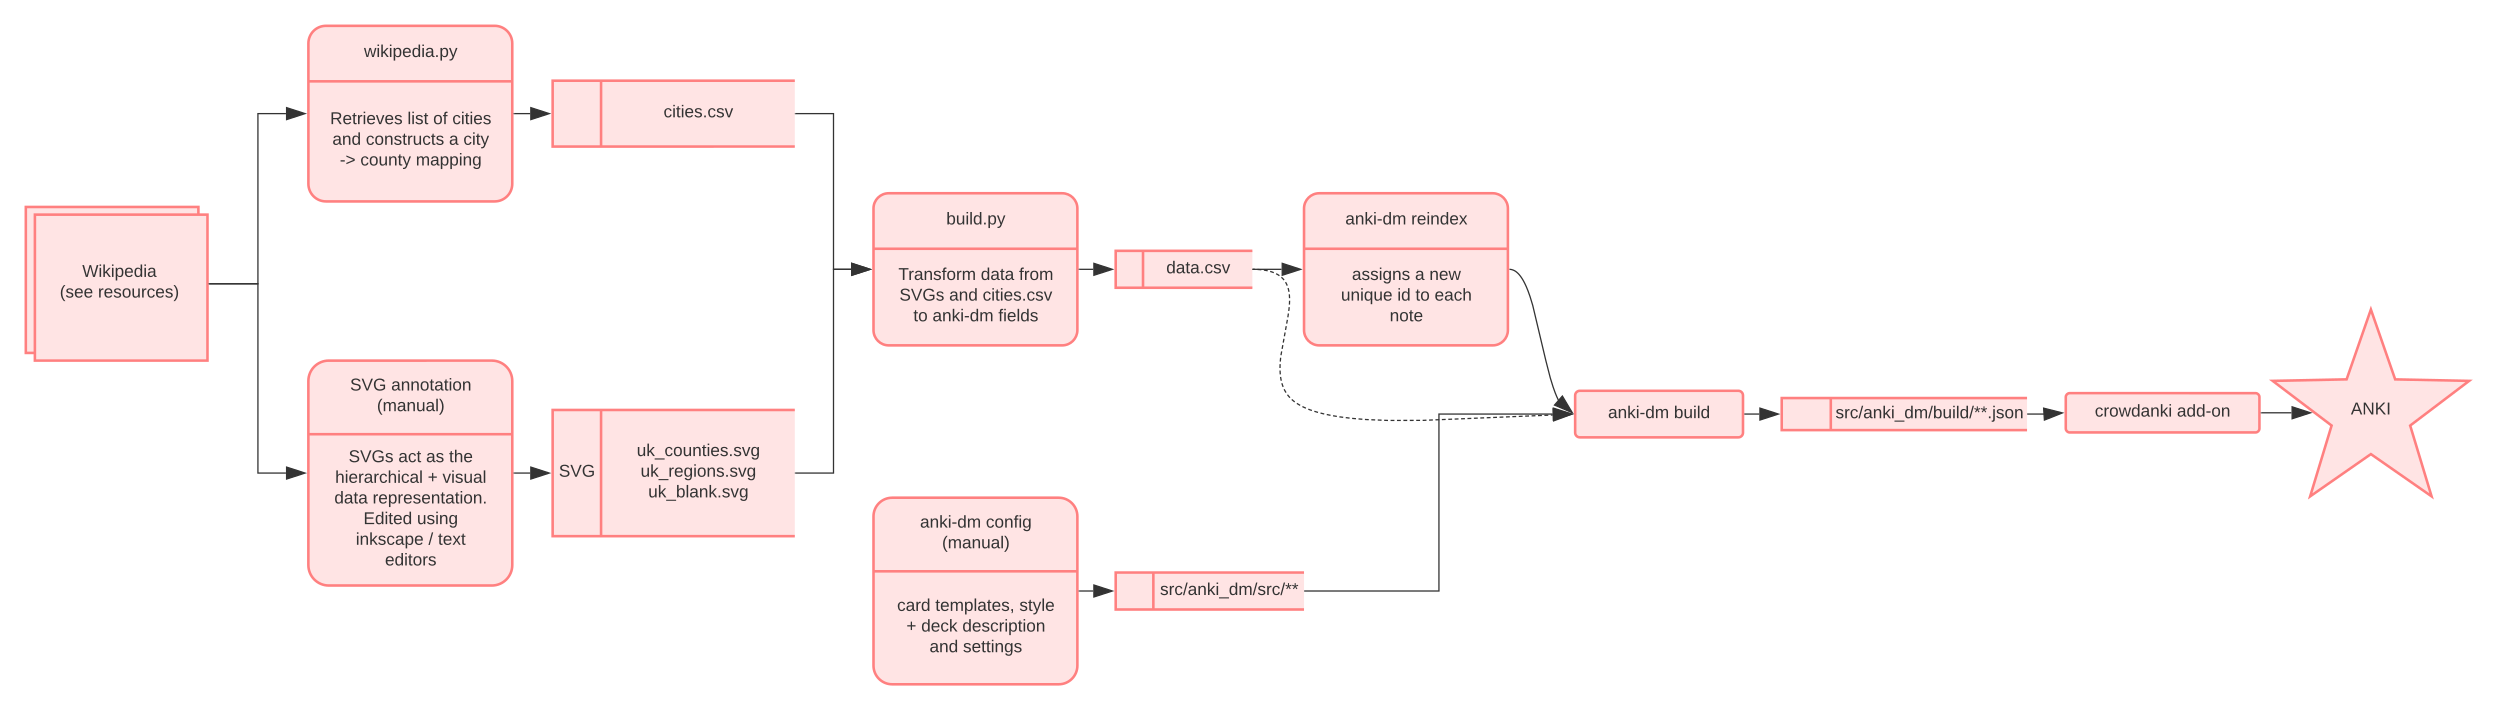 <svg xmlns="http://www.w3.org/2000/svg" xmlns:xlink="http://www.w3.org/1999/xlink" xmlns:lucid="lucid" width="1936.32" height="550"><g transform="translate(10 7.5)" lucid:page-tab-id="0_0"><path d="M373.16 12.5c7.5 0 13.6 6.1 13.6 13.6v108.8c0 7.5-6.1 13.6-13.6 13.6h-130.7c-7.52 0-13.6-6.1-13.6-13.6V26.1c0-7.5 6.08-13.6 13.6-13.6z" stroke="#ff8080" stroke-width="2" fill="#ffe4e4"/><path d="M228.85 55.5h157.9" stroke="#ff8080" stroke-width="2" fill="none"/><use xlink:href="#a" transform="matrix(1,0,0,1,244.642,12.5) translate(27.278 24.167)"/><use xlink:href="#b" transform="matrix(1,0,0,1,244.642,65.5) translate(1.037 23.167)"/><use xlink:href="#c" transform="matrix(1,0,0,1,244.642,65.5) translate(60.926 23.167)"/><use xlink:href="#d" transform="matrix(1,0,0,1,244.642,65.5) translate(80.852 23.167)"/><use xlink:href="#e" transform="matrix(1,0,0,1,244.642,65.5) translate(95.667 23.167)"/><use xlink:href="#f" transform="matrix(1,0,0,1,244.642,65.5) translate(2.796 39.167)"/><use xlink:href="#g" transform="matrix(1,0,0,1,244.642,65.5) translate(28.722 39.167)"/><use xlink:href="#h" transform="matrix(1,0,0,1,244.642,65.5) translate(93.13 39.167)"/><use xlink:href="#i" transform="matrix(1,0,0,1,244.642,65.5) translate(104.241 39.167)"/><use xlink:href="#j" transform="matrix(1,0,0,1,244.642,65.5) translate(8.556 55.167)"/><use xlink:href="#k" transform="matrix(1,0,0,1,244.642,65.5) translate(24.444 55.167)"/><use xlink:href="#l" transform="matrix(1,0,0,1,244.642,65.5) translate(67.407 55.167)"/><path d="M10 152.8h133.66v113.05H10z" stroke="#ff8080" stroke-width="2" fill="#ffe4e4"/><path d="M17.03 158.75H150.7V271.8H17.02z" stroke="#ff8080" stroke-width="2" fill="#ffe4e4"/><use xlink:href="#m" transform="matrix(1,0,0,1,32,152.802) translate(21.685 54.167)"/><use xlink:href="#n" transform="matrix(1,0,0,1,32,152.802) translate(4.278 70.167)"/><use xlink:href="#o" transform="matrix(1,0,0,1,32,152.802) translate(33.87 70.167)"/><path d="M418.03 55H605.6v51H418.04z" fill="#ffe4e4"/><path d="M605.6 55H418.04v51H605.6M455.54 55v51" stroke="#ff8080" stroke-width="2" fill="none"/><use xlink:href="#p" transform="matrix(1,0,0,1,464.922,65.2) translate(39 18.167)"/><path d="M211.47 80.5h-21.7v131.8H152.2" stroke="#333" fill="none"/><path d="M226.23 80.5l-14.26 4.64v-9.28z" stroke="#333" fill="#333"/><path d="M152.2 212.8h-.5v-1h.5z" fill="#333"/><path d="M400.64 80.5h-12.38" stroke="#333" fill="none"/><path d="M415.4 80.5l-14.26 4.64v-9.28z" stroke="#333" fill="#333"/><path d="M388.27 81h-.5v-1h.5z" fill="#333"/><path d="M649.17 201.1h-13.6V80.5h-29.46" stroke="#333" fill="none"/><path d="M663.93 201.1l-14.26 4.62v-9.27z" stroke="#333" fill="#333"/><path d="M606.12 81h-.5v-1h.5z" fill="#333"/><path d="M418.03 310.03H605.6v97.75H418.04z" fill="#ffe4e4"/><path d="M605.6 310.03H418.04v97.75H605.6M455.54 310.03v97.75" stroke="#ff8080" stroke-width="2" fill="none"/><use xlink:href="#q" transform="matrix(1,0,0,1,427.404,329.576) translate(-4.574 32.167)"/><use xlink:href="#r" transform="matrix(1,0,0,1,464.922,329.576) translate(18.241 16.167)"/><use xlink:href="#s" transform="matrix(1,0,0,1,464.922,329.576) translate(21.222 32.167)"/><use xlink:href="#t" transform="matrix(1,0,0,1,464.922,329.576) translate(27.13 48.167)"/><path d="M211.47 358.9h-21.7V212.3H152.2" stroke="#333" fill="none"/><path d="M226.23 358.9l-14.26 4.64v-9.27z" stroke="#333" fill="#333"/><path d="M152.2 212.8h-.5v-1h.5z" fill="#333"/><path d="M649.17 201.1h-13.6v157.8h-29.46" stroke="#333" fill="none"/><path d="M663.93 201.1l-14.26 4.62v-9.27z" stroke="#333" fill="#333"/><path d="M606.12 359.4h-.5v-1h.5z" fill="#333"/><path d="M812.68 142.18c6.5 0 11.78 5.27 11.78 11.78v94.26c0 6.5-5.27 11.78-11.78 11.78H678.33c-6.5 0-11.78-5.28-11.78-11.78v-94.26c0-6.5 5.28-11.78 11.78-11.78z" stroke="#ff8080" stroke-width="2" fill="#ffe4e4"/><path d="M666.55 185.18h157.9" stroke="#ff8080" stroke-width="2" fill="none"/><use xlink:href="#u" transform="matrix(1,0,0,1,682.343,142.177) translate(40.574 24.167)"/><use xlink:href="#v" transform="matrix(1,0,0,1,682.343,195.177) translate(3.481 14.167)"/><use xlink:href="#w" transform="matrix(1,0,0,1,682.343,195.177) translate(67.296 14.167)"/><use xlink:href="#x" transform="matrix(1,0,0,1,682.343,195.177) translate(96.926 14.167)"/><use xlink:href="#y" transform="matrix(1,0,0,1,682.343,195.177) translate(4.278 30.167)"/><use xlink:href="#f" transform="matrix(1,0,0,1,682.343,195.177) translate(42.796 30.167)"/><use xlink:href="#z" transform="matrix(1,0,0,1,682.343,195.177) translate(68.722 30.167)"/><use xlink:href="#A" transform="matrix(1,0,0,1,682.343,195.177) translate(15.074 46.167)"/><use xlink:href="#B" transform="matrix(1,0,0,1,682.343,195.177) translate(29.889 46.167)"/><use xlink:href="#C" transform="matrix(1,0,0,1,682.343,195.177) translate(80.889 46.167)"/><path d="M836.75 201.1h-10.8" stroke="#333" fill="none"/><path d="M851.52 201.1l-14.27 4.62v-9.27z" stroke="#333" fill="#333"/><path d="M825.97 201.6h-.5v-1h.5z" fill="#333"/><path d="M370.97 271.8c8.72 0 15.8 7.07 15.8 15.8v142.6c0 8.73-7.08 15.8-15.8 15.8H244.64c-8.72 0-15.8-7.07-15.8-15.8V287.6c0-8.73 7.08-15.8 15.8-15.8z" stroke="#ff8080" stroke-width="2" fill="#ffe4e4"/><path d="M228.85 328.8h157.9" stroke="#ff8080" stroke-width="2" fill="none"/><use xlink:href="#D" transform="matrix(1,0,0,1,244.642,271.802) translate(16.481 23.167)"/><use xlink:href="#E" transform="matrix(1,0,0,1,244.642,271.802) translate(48.333 23.167)"/><use xlink:href="#F" transform="matrix(1,0,0,1,244.642,271.802) translate(37.278 39.167)"/><use xlink:href="#G" transform="matrix(1,0,0,1,244.642,338.802) translate(15.352 11.667)"/><use xlink:href="#H" transform="matrix(1,0,0,1,244.642,338.802) translate(53.87 11.667)"/><use xlink:href="#I" transform="matrix(1,0,0,1,244.642,338.802) translate(75.352 11.667)"/><use xlink:href="#J" transform="matrix(1,0,0,1,244.642,338.802) translate(93.13 11.667)"/><use xlink:href="#K" transform="matrix(1,0,0,1,244.642,338.802) translate(4.926 27.667)"/><use xlink:href="#L" transform="matrix(1,0,0,1,244.642,338.802) translate(76.593 27.667)"/><use xlink:href="#M" transform="matrix(1,0,0,1,244.642,338.802) translate(88.074 27.667)"/><use xlink:href="#w" transform="matrix(1,0,0,1,244.642,338.802) translate(4.296 43.667)"/><use xlink:href="#N" transform="matrix(1,0,0,1,244.642,338.802) translate(33.926 43.667)"/><use xlink:href="#O" transform="matrix(1,0,0,1,244.642,338.802) translate(26.87 59.667)"/><use xlink:href="#P" transform="matrix(1,0,0,1,244.642,338.802) translate(68.315 59.667)"/><use xlink:href="#Q" transform="matrix(1,0,0,1,244.642,338.802) translate(20.926 75.667)"/><use xlink:href="#R" transform="matrix(1,0,0,1,244.642,338.802) translate(77.185 75.667)"/><use xlink:href="#S" transform="matrix(1,0,0,1,244.642,338.802) translate(84.593 75.667)"/><use xlink:href="#T" transform="matrix(1,0,0,1,244.642,338.802) translate(43.537 91.667)"/><path d="M400.64 358.9h-12.38" stroke="#333" fill="none"/><path d="M415.4 358.9l-14.26 4.64v-9.27z" stroke="#333" fill="#333"/><path d="M388.27 359.4h-.5v-1h.5z" fill="#333"/><path d="M982.62 201.1H960.5" stroke="#333" fill="none"/><path d="M997.38 201.1l-14.26 4.62v-9.27z" stroke="#333" fill="#333"/><path d="M960.5 201.6h-.5v-1h.5z" fill="#333"/><path d="M854.14 435.94H1000v28.62H854.14z" fill="#ffe4e4"/><path d="M1000 435.94H854.14v28.62H1000M883.3 435.94v28.62" stroke="#ff8080" stroke-width="2" fill="none"/><use xlink:href="#U" transform="matrix(1,0,0,1,890.603,441.667) translate(-2.13 11.667)"/><path d="M854.14 186.78H960v28.6H854.14z" fill="#ffe4e4"/><path d="M960 186.78H854.14v28.6H960M875.3 186.78v28.6" stroke="#ff8080" stroke-width="2" fill="none"/><use xlink:href="#V" transform="matrix(1,0,0,1,880.603,192.505) translate(12.685 11.667)"/><path d="M810 378c8 0 14.46 6.47 14.46 14.45v115.6c0 7.98-6.47 14.45-14.45 14.45H681c-7.98 0-14.45-6.47-14.45-14.45v-115.6c0-7.98 6.47-14.45 14.45-14.45z" stroke="#ff8080" stroke-width="2" fill="#ffe4e4"/><path d="M666.55 435h157.9" stroke="#ff8080" stroke-width="2" fill="none"/><g><use xlink:href="#W" transform="matrix(1,0,0,1,682.343,378) translate(20.241 23.167)"/><use xlink:href="#X" transform="matrix(1,0,0,1,682.343,378) translate(71.241 23.167)"/><use xlink:href="#F" transform="matrix(1,0,0,1,682.343,378) translate(37.278 39.167)"/></g><g><use xlink:href="#Y" transform="matrix(1,0,0,1,682.343,445) translate(2.463 20.667)"/><use xlink:href="#Z" transform="matrix(1,0,0,1,682.343,445) translate(32.056 20.667)"/><use xlink:href="#aa" transform="matrix(1,0,0,1,682.343,445) translate(97.167 20.667)"/><use xlink:href="#L" transform="matrix(1,0,0,1,682.343,445) translate(9.667 36.667)"/><use xlink:href="#ab" transform="matrix(1,0,0,1,682.343,445) translate(21.148 36.667)"/><use xlink:href="#ac" transform="matrix(1,0,0,1,682.343,445) translate(53 36.667)"/><use xlink:href="#f" transform="matrix(1,0,0,1,682.343,445) translate(27.593 52.667)"/><use xlink:href="#ad" transform="matrix(1,0,0,1,682.343,445) translate(53.519 52.667)"/></g><path d="M836.76 450.25h-10.8" stroke="#333" fill="none"/><path d="M851.52 450.25l-14.27 4.64v-9.3z" stroke="#333" fill="#333"/><path d="M825.98 450.75h-.52v-1h.52z" fill="#333"/><path d="M1192.62 313.2h-88.12v137.05h-104" stroke="#333" fill="none"/><path d="M1207.38 313.2l-14.26 4.65v-9.27z" stroke="#333" fill="#333"/><path d="M1000.5 450.75h-.5v-1h.5z" fill="#333"/><path d="M1336.4 295.18c1.98 0 3.6 1.6 3.6 3.6v28.86c0 2-1.62 3.6-3.6 3.6h-122.8c-1.98 0-3.6-1.6-3.6-3.6v-28.86c0-2 1.62-3.6 3.6-3.6z" stroke="#ff8080" stroke-width="2" fill="#ffe4e4"/><g><use xlink:href="#W" transform="matrix(1,0,0,1,1230,295.177) translate(5.463 21.167)"/><use xlink:href="#ae" transform="matrix(1,0,0,1,1230,295.177) translate(56.463 21.167)"/></g><path d="M1197.28 302.95l-.4-.78-1.1-2.4-1.3-3.18-1.6-4.5-2.13-6.88-3.5-13.63-10.1-42.52-2.1-6.9-1.6-4.47-1.3-3.18-1.12-2.4-.95-1.84-.85-1.47-.76-1.18-.7-1-.62-.8-.58-.7-.55-.6-.5-.5-.5-.43-.44-.4-.44-.32-.42-.3-.4-.24-.4-.22-.38-.2-.37-.16-.37-.15-.36-.1-.36-.12-.36-.1-.35-.06-.36-.06-.35-.04h-.24" stroke="#333" fill="none"/><path d="M1207.78 312.15l-13.78-5.9 6.1-7z" stroke="#333" fill="#333"/><path d="M1159.3 200.6v1h-.4v-1z" fill="#333"/><path d="M1341.5 313.2h11.12" stroke="#333" fill="none"/><path d="M1341.5 313.7h-.5v-1h.5z" fill="#333"/><path d="M1367.38 313.2l-14.26 4.65v-9.27z" stroke="#333" fill="#333"/><path d="M1370 300.8h190v24.83h-190z" fill="#ffe4e4"/><path d="M1560 300.8h-190v24.83h190M1408 300.8v24.83" stroke="#ff8080" stroke-width="2" fill="none"/><g><use xlink:href="#af" transform="matrix(1,0,0,1,1417.5,305.766) translate(-5.852 10.667)"/></g><path d="M1560.5 313.2h13.1" stroke="#333" fill="none"/><path d="M1560.5 313.7h-.5v-1h.5z" fill="#333"/><path d="M1587.4 312.32l-13.95 5.55-.6-9.25z" stroke="#333" fill="#333"/><path d="M1826.32 232.22l-18.8 54.1-57.28 1.18 45.65 34.6-16.6 54.84 47.02-32.72 47.02 32.72-16.58-54.83 45.65-34.6-57.27-1.17z" stroke="#ff8080" stroke-width="2" fill="#ffe4e4"/><g><use xlink:href="#ag" transform="matrix(1,0,0,1,1751.322,237.219) translate(59.468 76.292)"/></g><path d="M1736.96 297c1.68 0 3.04 1.36 3.04 3.04v24.36c0 1.68-1.36 3.04-3.04 3.04h-143.92c-1.68 0-3.04-1.36-3.04-3.04v-24.36c0-1.68 1.36-3.05 3.04-3.05z" stroke="#ff8080" stroke-width="2" fill="#ffe4e4"/><g><use xlink:href="#ah" transform="matrix(1,0,0,1,1610,296.995) translate(2.481 18.167)"/><use xlink:href="#ai" transform="matrix(1,0,0,1,1610,296.995) translate(66.074 18.167)"/></g><path d="M1741.5 312.22h23.3" stroke="#333" fill="none"/><path d="M1741.5 312.72h-.5v-1h.5z" fill="#333"/><path d="M1779.57 312.22l-14.26 4.63v-9.27z" stroke="#333" fill="#333"/><path d="M1146.13 142.18c6.5 0 11.78 5.27 11.78 11.78v94.26c0 6.5-5.27 11.78-11.77 11.78h-134.35c-6.5 0-11.78-5.28-11.78-11.78v-94.26c0-6.5 5.28-11.78 11.78-11.78z" stroke="#ff8080" stroke-width="2" fill="#ffe4e4"/><path d="M1000 185.18h157.9" stroke="#ff8080" stroke-width="2" fill="none"/><g><use xlink:href="#W" transform="matrix(1,0,0,1,1015.791,142.177) translate(16.185 24.167)"/><use xlink:href="#aj" transform="matrix(1,0,0,1,1015.791,142.177) translate(67.185 24.167)"/></g><g><use xlink:href="#ak" transform="matrix(1,0,0,1,1015.791,195.177) translate(21.315 14.167)"/><use xlink:href="#h" transform="matrix(1,0,0,1,1015.791,195.177) translate(70.167 14.167)"/><use xlink:href="#al" transform="matrix(1,0,0,1,1015.791,195.177) translate(81.278 14.167)"/><use xlink:href="#am" transform="matrix(1,0,0,1,1015.791,195.177) translate(12.796 30.167)"/><use xlink:href="#an" transform="matrix(1,0,0,1,1015.791,195.177) translate(56.463 30.167)"/><use xlink:href="#A" transform="matrix(1,0,0,1,1015.791,195.177) translate(70.5 30.167)"/><use xlink:href="#ao" transform="matrix(1,0,0,1,1015.791,195.177) translate(85.315 30.167)"/><use xlink:href="#ap" transform="matrix(1,0,0,1,1015.791,195.177) translate(50.537 46.167)"/></g><path d="M960.5 201.1l1.5.04m1.98.06l2.5.2.47.05m1.97.24l2.05.35.88.2m1.92.5l.53.13 1.36.46.93.36m1.8.82l.53.27.9.5.8.52.33.23m1.56 1.23l.2.2.62.58.57.6.54.63.12.15m1.13 1.63l.17.28.42.77.4.82.33.8m.66 1.86l.05.2.3 1.15.27 1.26.05.32m.27 1.96l.08.8.1 1.9.02.28m.02 1.98l-.12 2.82v.16m-.2 1.98l-.14 1.58-.2 1.38m-.27 1.97l-.32 2.27-.12.68m-.35 1.95l-.53 2.94m-.35 1.95l-.53 2.94m-.36 1.95l-.53 2.95m-.35 1.95l-.53 2.94m-.35 1.95l-.53 2.93m-.36 1.95l-.52 2.93m-.28 1.98l-.27 2.97m-.12 1.98l-.08 2.2v.78m.03 2v.1l.14 2.47.04.4m.23 1.98l.27 1.7.26 1.23m.48 1.93l.04.15.46 1.45.46 1.23m.8 1.82l.37.77.64 1.13.44.7m1.12 1.65l.6.78.82.97.5.53m1.4 1.4l.15.12.9.78 1 .8.26.18m1.63 1.14l.5.32 1.42.86.64.36m1.76.92l1.08.54 1.62.72m1.84.75l1.22.5 1.57.53m1.9.64l2.85.86m1.92.5l2.63.67.26.06m1.95.4l2.92.63m1.96.34l2.94.5m1.96.32l.1.02 2.86.36m1.97.24l2.97.37m1.98.22l2.97.25m1.98.16l2.97.25m1.98.16l.9.07 2.08.1m1.98.08l3 .12m1.98.08l2.98.12m1.98.08l2.86.12h.12m2 0h2.97m1.98 0l2.98-.02m2 0h2.97m1.98 0l3-.02m1.98 0h2.98m2 0h.1l2.87-.13m2-.08l2.96-.13m1.98-.08l2.98-.12m1.98-.08l2.98-.13m2-.07l2.97-.12m1.97-.07l2.98-.13m2-.08l2.97-.12m1.98-.08l2.98-.13m2-.1l2.97-.1m1.98-.1l2.98-.12m2-.08l2.97-.12m2-.08l2.97-.13m2-.08l2.96-.13m2-.08l2.97-.14m1.98-.08l2.98-.12m2-.08l2.97-.13m1.98-.08l2.98-.12m2-.08l2.97-.13m1.98-.08l3-.12m1.98-.08l2.97-.13m2-.08l1.48-.06" stroke="#333" fill="none"/><path d="M960.53 200.6l-.03 1h-.5v-1z" fill="#333"/><path d="M1207.38 313.28l-14.06 5.22-.38-9.26z" stroke="#333" fill="#333"/><defs><path fill="#333" d="M206 0h-36l-40-164L89 0H53L-1-190h32L70-26l43-164h34l41 164 42-164h31" id="aq"/><path fill="#333" d="M24-231v-30h32v30H24zM24 0v-190h32V0H24" id="ar"/><path fill="#333" d="M143 0L79-87 56-68V0H24v-261h32v163l83-92h37l-77 82L181 0h-38" id="as"/><path fill="#333" d="M115-194c55 1 70 41 70 98S169 2 115 4C84 4 66-9 55-30l1 105H24l-1-265h31l2 30c10-21 28-34 59-34zm-8 174c40 0 45-34 45-75s-6-73-45-74c-42 0-51 32-51 76 0 43 10 73 51 73" id="at"/><path fill="#333" d="M100-194c63 0 86 42 84 106H49c0 40 14 67 53 68 26 1 43-12 49-29l28 8c-11 28-37 45-77 45C44 4 14-33 15-96c1-61 26-98 85-98zm52 81c6-60-76-77-97-28-3 7-6 17-6 28h103" id="au"/><path fill="#333" d="M85-194c31 0 48 13 60 33l-1-100h32l1 261h-30c-2-10 0-23-3-31C134-8 116 4 85 4 32 4 16-35 15-94c0-66 23-100 70-100zm9 24c-40 0-46 34-46 75 0 40 6 74 45 74 42 0 51-32 51-76 0-42-9-74-50-73" id="av"/><path fill="#333" d="M141-36C126-15 110 5 73 4 37 3 15-17 15-53c-1-64 63-63 125-63 3-35-9-54-41-54-24 1-41 7-42 31l-33-3c5-37 33-52 76-52 45 0 72 20 72 64v82c-1 20 7 32 28 27v20c-31 9-61-2-59-35zM48-53c0 20 12 33 32 33 41-3 63-29 60-74-43 2-92-5-92 41" id="aw"/><path fill="#333" d="M33 0v-38h34V0H33" id="ax"/><path fill="#333" d="M179-190L93 31C79 59 56 82 12 73V49c39 6 53-20 64-50L1-190h34L92-34l54-156h33" id="ay"/><g id="a"><use transform="matrix(0.037,0,0,0.037,0,0)" xlink:href="#aq"/><use transform="matrix(0.037,0,0,0.037,9.593,0)" xlink:href="#ar"/><use transform="matrix(0.037,0,0,0.037,12.519,0)" xlink:href="#as"/><use transform="matrix(0.037,0,0,0.037,19.185,0)" xlink:href="#ar"/><use transform="matrix(0.037,0,0,0.037,22.111,0)" xlink:href="#at"/><use transform="matrix(0.037,0,0,0.037,29.519,0)" xlink:href="#au"/><use transform="matrix(0.037,0,0,0.037,36.926,0)" xlink:href="#av"/><use transform="matrix(0.037,0,0,0.037,44.333,0)" xlink:href="#ar"/><use transform="matrix(0.037,0,0,0.037,47.259,0)" xlink:href="#aw"/><use transform="matrix(0.037,0,0,0.037,54.667,0)" xlink:href="#ax"/><use transform="matrix(0.037,0,0,0.037,58.37,0)" xlink:href="#at"/><use transform="matrix(0.037,0,0,0.037,65.778,0)" xlink:href="#ay"/></g><path fill="#333" d="M233-177c-1 41-23 64-60 70L243 0h-38l-65-103H63V0H30v-248c88 3 205-21 203 71zM63-129c60-2 137 13 137-47 0-61-80-42-137-45v92" id="az"/><path fill="#333" d="M59-47c-2 24 18 29 38 22v24C64 9 27 4 27-40v-127H5v-23h24l9-43h21v43h35v23H59v120" id="aA"/><path fill="#333" d="M114-163C36-179 61-72 57 0H25l-1-190h30c1 12-1 29 2 39 6-27 23-49 58-41v29" id="aB"/><path fill="#333" d="M108 0H70L1-190h34L89-25l56-165h34" id="aC"/><path fill="#333" d="M135-143c-3-34-86-38-87 0 15 53 115 12 119 90S17 21 10-45l28-5c4 36 97 45 98 0-10-56-113-15-118-90-4-57 82-63 122-42 12 7 21 19 24 35" id="aD"/><g id="b"><use transform="matrix(0.037,0,0,0.037,0,0)" xlink:href="#az"/><use transform="matrix(0.037,0,0,0.037,9.593,0)" xlink:href="#au"/><use transform="matrix(0.037,0,0,0.037,17,0)" xlink:href="#aA"/><use transform="matrix(0.037,0,0,0.037,20.704,0)" xlink:href="#aB"/><use transform="matrix(0.037,0,0,0.037,25.111,0)" xlink:href="#ar"/><use transform="matrix(0.037,0,0,0.037,28.037,0)" xlink:href="#au"/><use transform="matrix(0.037,0,0,0.037,35.444,0)" xlink:href="#aC"/><use transform="matrix(0.037,0,0,0.037,42.111,0)" xlink:href="#au"/><use transform="matrix(0.037,0,0,0.037,49.519,0)" xlink:href="#aD"/></g><path fill="#333" d="M24 0v-261h32V0H24" id="aE"/><g id="c"><use transform="matrix(0.037,0,0,0.037,0,0)" xlink:href="#aE"/><use transform="matrix(0.037,0,0,0.037,2.926,0)" xlink:href="#ar"/><use transform="matrix(0.037,0,0,0.037,5.852,0)" xlink:href="#aD"/><use transform="matrix(0.037,0,0,0.037,12.519,0)" xlink:href="#aA"/></g><path fill="#333" d="M100-194c62-1 85 37 85 99 1 63-27 99-86 99S16-35 15-95c0-66 28-99 85-99zM99-20c44 1 53-31 53-75 0-43-8-75-51-75s-53 32-53 75 10 74 51 75" id="aF"/><path fill="#333" d="M101-234c-31-9-42 10-38 44h38v23H63V0H32v-167H5v-23h27c-7-52 17-82 69-68v24" id="aG"/><g id="d"><use transform="matrix(0.037,0,0,0.037,0,0)" xlink:href="#aF"/><use transform="matrix(0.037,0,0,0.037,7.407,0)" xlink:href="#aG"/></g><path fill="#333" d="M96-169c-40 0-48 33-48 73s9 75 48 75c24 0 41-14 43-38l32 2c-6 37-31 61-74 61-59 0-76-41-82-99-10-93 101-131 147-64 4 7 5 14 7 22l-32 3c-4-21-16-35-41-35" id="aH"/><g id="e"><use transform="matrix(0.037,0,0,0.037,0,0)" xlink:href="#aH"/><use transform="matrix(0.037,0,0,0.037,6.667,0)" xlink:href="#ar"/><use transform="matrix(0.037,0,0,0.037,9.593,0)" xlink:href="#aA"/><use transform="matrix(0.037,0,0,0.037,13.296,0)" xlink:href="#ar"/><use transform="matrix(0.037,0,0,0.037,16.222,0)" xlink:href="#au"/><use transform="matrix(0.037,0,0,0.037,23.63,0)" xlink:href="#aD"/></g><path fill="#333" d="M117-194c89-4 53 116 60 194h-32v-121c0-31-8-49-39-48C34-167 62-67 57 0H25l-1-190h30c1 10-1 24 2 32 11-22 29-35 61-36" id="aI"/><g id="f"><use transform="matrix(0.037,0,0,0.037,0,0)" xlink:href="#aw"/><use transform="matrix(0.037,0,0,0.037,7.407,0)" xlink:href="#aI"/><use transform="matrix(0.037,0,0,0.037,14.815,0)" xlink:href="#av"/></g><path fill="#333" d="M84 4C-5 8 30-112 23-190h32v120c0 31 7 50 39 49 72-2 45-101 50-169h31l1 190h-30c-1-10 1-25-2-33-11 22-28 36-60 37" id="aJ"/><g id="g"><use transform="matrix(0.037,0,0,0.037,0,0)" xlink:href="#aH"/><use transform="matrix(0.037,0,0,0.037,6.667,0)" xlink:href="#aF"/><use transform="matrix(0.037,0,0,0.037,14.074,0)" xlink:href="#aI"/><use transform="matrix(0.037,0,0,0.037,21.481,0)" xlink:href="#aD"/><use transform="matrix(0.037,0,0,0.037,28.148,0)" xlink:href="#aA"/><use transform="matrix(0.037,0,0,0.037,31.852,0)" xlink:href="#aB"/><use transform="matrix(0.037,0,0,0.037,36.259,0)" xlink:href="#aJ"/><use transform="matrix(0.037,0,0,0.037,43.667,0)" xlink:href="#aH"/><use transform="matrix(0.037,0,0,0.037,50.333,0)" xlink:href="#aA"/><use transform="matrix(0.037,0,0,0.037,54.037,0)" xlink:href="#aD"/></g><use transform="matrix(0.037,0,0,0.037,0,0)" xlink:href="#aw" id="h"/><g id="i"><use transform="matrix(0.037,0,0,0.037,0,0)" xlink:href="#aH"/><use transform="matrix(0.037,0,0,0.037,6.667,0)" xlink:href="#ar"/><use transform="matrix(0.037,0,0,0.037,9.593,0)" xlink:href="#aA"/><use transform="matrix(0.037,0,0,0.037,13.296,0)" xlink:href="#ay"/></g><path fill="#333" d="M16-82v-28h88v28H16" id="aK"/><path fill="#333" d="M18-27v-27l151-64-151-65v-27l175 74v36" id="aL"/><g id="j"><use transform="matrix(0.037,0,0,0.037,0,0)" xlink:href="#aK"/><use transform="matrix(0.037,0,0,0.037,4.407,0)" xlink:href="#aL"/></g><g id="k"><use transform="matrix(0.037,0,0,0.037,0,0)" xlink:href="#aH"/><use transform="matrix(0.037,0,0,0.037,6.667,0)" xlink:href="#aF"/><use transform="matrix(0.037,0,0,0.037,14.074,0)" xlink:href="#aJ"/><use transform="matrix(0.037,0,0,0.037,21.481,0)" xlink:href="#aI"/><use transform="matrix(0.037,0,0,0.037,28.889,0)" xlink:href="#aA"/><use transform="matrix(0.037,0,0,0.037,32.593,0)" xlink:href="#ay"/></g><path fill="#333" d="M210-169c-67 3-38 105-44 169h-31v-121c0-29-5-50-35-48C34-165 62-65 56 0H25l-1-190h30c1 10-1 24 2 32 10-44 99-50 107 0 11-21 27-35 58-36 85-2 47 119 55 194h-31v-121c0-29-5-49-35-48" id="aM"/><path fill="#333" d="M177-190C167-65 218 103 67 71c-23-6-38-20-44-43l32-5c15 47 100 32 89-28v-30C133-14 115 1 83 1 29 1 15-40 15-95c0-56 16-97 71-98 29-1 48 16 59 35 1-10 0-23 2-32h30zM94-22c36 0 50-32 50-73 0-42-14-75-50-75-39 0-46 34-46 75s6 73 46 73" id="aN"/><g id="l"><use transform="matrix(0.037,0,0,0.037,0,0)" xlink:href="#aM"/><use transform="matrix(0.037,0,0,0.037,11.074,0)" xlink:href="#aw"/><use transform="matrix(0.037,0,0,0.037,18.481,0)" xlink:href="#at"/><use transform="matrix(0.037,0,0,0.037,25.889,0)" xlink:href="#at"/><use transform="matrix(0.037,0,0,0.037,33.296,0)" xlink:href="#ar"/><use transform="matrix(0.037,0,0,0.037,36.222,0)" xlink:href="#aI"/><use transform="matrix(0.037,0,0,0.037,43.63,0)" xlink:href="#aN"/></g><path fill="#333" d="M266 0h-40l-56-210L115 0H75L2-248h35L96-30l15-64 43-154h32l59 218 59-218h35" id="aO"/><g id="m"><use transform="matrix(0.037,0,0,0.037,0,0)" xlink:href="#aO"/><use transform="matrix(0.037,0,0,0.037,12.556,0)" xlink:href="#ar"/><use transform="matrix(0.037,0,0,0.037,15.481,0)" xlink:href="#as"/><use transform="matrix(0.037,0,0,0.037,22.148,0)" xlink:href="#ar"/><use transform="matrix(0.037,0,0,0.037,25.074,0)" xlink:href="#at"/><use transform="matrix(0.037,0,0,0.037,32.481,0)" xlink:href="#au"/><use transform="matrix(0.037,0,0,0.037,39.889,0)" xlink:href="#av"/><use transform="matrix(0.037,0,0,0.037,47.296,0)" xlink:href="#ar"/><use transform="matrix(0.037,0,0,0.037,50.222,0)" xlink:href="#aw"/></g><path fill="#333" d="M87 75C49 33 22-17 22-94c0-76 28-126 65-167h31c-38 41-64 92-64 168S80 34 118 75H87" id="aP"/><g id="n"><use transform="matrix(0.037,0,0,0.037,0,0)" xlink:href="#aP"/><use transform="matrix(0.037,0,0,0.037,4.407,0)" xlink:href="#aD"/><use transform="matrix(0.037,0,0,0.037,11.074,0)" xlink:href="#au"/><use transform="matrix(0.037,0,0,0.037,18.481,0)" xlink:href="#au"/></g><path fill="#333" d="M33-261c38 41 65 92 65 168S71 34 33 75H2C39 34 66-17 66-93S39-220 2-261h31" id="aQ"/><g id="o"><use transform="matrix(0.037,0,0,0.037,0,0)" xlink:href="#aB"/><use transform="matrix(0.037,0,0,0.037,4.407,0)" xlink:href="#au"/><use transform="matrix(0.037,0,0,0.037,11.815,0)" xlink:href="#aD"/><use transform="matrix(0.037,0,0,0.037,18.481,0)" xlink:href="#aF"/><use transform="matrix(0.037,0,0,0.037,25.889,0)" xlink:href="#aJ"/><use transform="matrix(0.037,0,0,0.037,33.296,0)" xlink:href="#aB"/><use transform="matrix(0.037,0,0,0.037,37.704,0)" xlink:href="#aH"/><use transform="matrix(0.037,0,0,0.037,44.37,0)" xlink:href="#au"/><use transform="matrix(0.037,0,0,0.037,51.778,0)" xlink:href="#aD"/><use transform="matrix(0.037,0,0,0.037,58.444,0)" xlink:href="#aQ"/></g><g id="p"><use transform="matrix(0.037,0,0,0.037,0,0)" xlink:href="#aH"/><use transform="matrix(0.037,0,0,0.037,6.667,0)" xlink:href="#ar"/><use transform="matrix(0.037,0,0,0.037,9.593,0)" xlink:href="#aA"/><use transform="matrix(0.037,0,0,0.037,13.296,0)" xlink:href="#ar"/><use transform="matrix(0.037,0,0,0.037,16.222,0)" xlink:href="#au"/><use transform="matrix(0.037,0,0,0.037,23.63,0)" xlink:href="#aD"/><use transform="matrix(0.037,0,0,0.037,30.296,0)" xlink:href="#ax"/><use transform="matrix(0.037,0,0,0.037,34,0)" xlink:href="#aH"/><use transform="matrix(0.037,0,0,0.037,40.667,0)" xlink:href="#aD"/><use transform="matrix(0.037,0,0,0.037,47.333,0)" xlink:href="#aC"/></g><path fill="#333" d="M185-189c-5-48-123-54-124 2 14 75 158 14 163 119 3 78-121 87-175 55-17-10-28-26-33-46l33-7c5 56 141 63 141-1 0-78-155-14-162-118-5-82 145-84 179-34 5 7 8 16 11 25" id="aR"/><path fill="#333" d="M137 0h-34L2-248h35l83 218 83-218h36" id="aS"/><path fill="#333" d="M143 4C61 4 22-44 18-125c-5-107 100-154 193-111 17 8 29 25 37 43l-32 9c-13-25-37-40-76-40-61 0-88 39-88 99 0 61 29 100 91 101 35 0 62-11 79-27v-45h-74v-28h105v86C228-13 192 4 143 4" id="aT"/><g id="q"><use transform="matrix(0.037,0,0,0.037,0,0)" xlink:href="#aR"/><use transform="matrix(0.037,0,0,0.037,8.889,0)" xlink:href="#aS"/><use transform="matrix(0.037,0,0,0.037,17.778,0)" xlink:href="#aT"/></g><path fill="#333" d="M-5 72V49h209v23H-5" id="aU"/><g id="r"><use transform="matrix(0.037,0,0,0.037,0,0)" xlink:href="#aJ"/><use transform="matrix(0.037,0,0,0.037,7.407,0)" xlink:href="#as"/><use transform="matrix(0.037,0,0,0.037,14.074,0)" xlink:href="#aU"/><use transform="matrix(0.037,0,0,0.037,21.481,0)" xlink:href="#aH"/><use transform="matrix(0.037,0,0,0.037,28.148,0)" xlink:href="#aF"/><use transform="matrix(0.037,0,0,0.037,35.556,0)" xlink:href="#aJ"/><use transform="matrix(0.037,0,0,0.037,42.963,0)" xlink:href="#aI"/><use transform="matrix(0.037,0,0,0.037,50.37,0)" xlink:href="#aA"/><use transform="matrix(0.037,0,0,0.037,54.074,0)" xlink:href="#ar"/><use transform="matrix(0.037,0,0,0.037,57,0)" xlink:href="#au"/><use transform="matrix(0.037,0,0,0.037,64.407,0)" xlink:href="#aD"/><use transform="matrix(0.037,0,0,0.037,71.074,0)" xlink:href="#ax"/><use transform="matrix(0.037,0,0,0.037,74.778,0)" xlink:href="#aD"/><use transform="matrix(0.037,0,0,0.037,81.444,0)" xlink:href="#aC"/><use transform="matrix(0.037,0,0,0.037,88.111,0)" xlink:href="#aN"/></g><g id="s"><use transform="matrix(0.037,0,0,0.037,0,0)" xlink:href="#aJ"/><use transform="matrix(0.037,0,0,0.037,7.407,0)" xlink:href="#as"/><use transform="matrix(0.037,0,0,0.037,14.074,0)" xlink:href="#aU"/><use transform="matrix(0.037,0,0,0.037,21.481,0)" xlink:href="#aB"/><use transform="matrix(0.037,0,0,0.037,25.889,0)" xlink:href="#au"/><use transform="matrix(0.037,0,0,0.037,33.296,0)" xlink:href="#aN"/><use transform="matrix(0.037,0,0,0.037,40.704,0)" xlink:href="#ar"/><use transform="matrix(0.037,0,0,0.037,43.63,0)" xlink:href="#aF"/><use transform="matrix(0.037,0,0,0.037,51.037,0)" xlink:href="#aI"/><use transform="matrix(0.037,0,0,0.037,58.444,0)" xlink:href="#aD"/><use transform="matrix(0.037,0,0,0.037,65.111,0)" xlink:href="#ax"/><use transform="matrix(0.037,0,0,0.037,68.815,0)" xlink:href="#aD"/><use transform="matrix(0.037,0,0,0.037,75.481,0)" xlink:href="#aC"/><use transform="matrix(0.037,0,0,0.037,82.148,0)" xlink:href="#aN"/></g><path fill="#333" d="M115-194c53 0 69 39 70 98 0 66-23 100-70 100C84 3 66-7 56-30L54 0H23l1-261h32v101c10-23 28-34 59-34zm-8 174c40 0 45-34 45-75 0-40-5-75-45-74-42 0-51 32-51 76 0 43 10 73 51 73" id="aV"/><g id="t"><use transform="matrix(0.037,0,0,0.037,0,0)" xlink:href="#aJ"/><use transform="matrix(0.037,0,0,0.037,7.407,0)" xlink:href="#as"/><use transform="matrix(0.037,0,0,0.037,14.074,0)" xlink:href="#aU"/><use transform="matrix(0.037,0,0,0.037,21.481,0)" xlink:href="#aV"/><use transform="matrix(0.037,0,0,0.037,28.889,0)" xlink:href="#aE"/><use transform="matrix(0.037,0,0,0.037,31.815,0)" xlink:href="#aw"/><use transform="matrix(0.037,0,0,0.037,39.222,0)" xlink:href="#aI"/><use transform="matrix(0.037,0,0,0.037,46.63,0)" xlink:href="#as"/><use transform="matrix(0.037,0,0,0.037,53.296,0)" xlink:href="#ax"/><use transform="matrix(0.037,0,0,0.037,57,0)" xlink:href="#aD"/><use transform="matrix(0.037,0,0,0.037,63.667,0)" xlink:href="#aC"/><use transform="matrix(0.037,0,0,0.037,70.333,0)" xlink:href="#aN"/></g><g id="u"><use transform="matrix(0.037,0,0,0.037,0,0)" xlink:href="#aV"/><use transform="matrix(0.037,0,0,0.037,7.407,0)" xlink:href="#aJ"/><use transform="matrix(0.037,0,0,0.037,14.815,0)" xlink:href="#ar"/><use transform="matrix(0.037,0,0,0.037,17.741,0)" xlink:href="#aE"/><use transform="matrix(0.037,0,0,0.037,20.667,0)" xlink:href="#av"/><use transform="matrix(0.037,0,0,0.037,28.074,0)" xlink:href="#ax"/><use transform="matrix(0.037,0,0,0.037,31.778,0)" xlink:href="#at"/><use transform="matrix(0.037,0,0,0.037,39.185,0)" xlink:href="#ay"/></g><path fill="#333" d="M127-220V0H93v-220H8v-28h204v28h-85" id="aW"/><g id="v"><use transform="matrix(0.037,0,0,0.037,0,0)" xlink:href="#aW"/><use transform="matrix(0.037,0,0,0.037,7.63,0)" xlink:href="#aB"/><use transform="matrix(0.037,0,0,0.037,12.037,0)" xlink:href="#aw"/><use transform="matrix(0.037,0,0,0.037,19.444,0)" xlink:href="#aI"/><use transform="matrix(0.037,0,0,0.037,26.852,0)" xlink:href="#aD"/><use transform="matrix(0.037,0,0,0.037,33.519,0)" xlink:href="#aG"/><use transform="matrix(0.037,0,0,0.037,37.222,0)" xlink:href="#aF"/><use transform="matrix(0.037,0,0,0.037,44.63,0)" xlink:href="#aB"/><use transform="matrix(0.037,0,0,0.037,49.037,0)" xlink:href="#aM"/></g><g id="w"><use transform="matrix(0.037,0,0,0.037,0,0)" xlink:href="#av"/><use transform="matrix(0.037,0,0,0.037,7.407,0)" xlink:href="#aw"/><use transform="matrix(0.037,0,0,0.037,14.815,0)" xlink:href="#aA"/><use transform="matrix(0.037,0,0,0.037,18.519,0)" xlink:href="#aw"/></g><g id="x"><use transform="matrix(0.037,0,0,0.037,0,0)" xlink:href="#aG"/><use transform="matrix(0.037,0,0,0.037,3.704,0)" xlink:href="#aB"/><use transform="matrix(0.037,0,0,0.037,8.111,0)" xlink:href="#aF"/><use transform="matrix(0.037,0,0,0.037,15.519,0)" xlink:href="#aM"/></g><g id="y"><use transform="matrix(0.037,0,0,0.037,0,0)" xlink:href="#aR"/><use transform="matrix(0.037,0,0,0.037,8.889,0)" xlink:href="#aS"/><use transform="matrix(0.037,0,0,0.037,17.778,0)" xlink:href="#aT"/><use transform="matrix(0.037,0,0,0.037,28.148,0)" xlink:href="#aD"/></g><g id="z"><use transform="matrix(0.037,0,0,0.037,0,0)" xlink:href="#aH"/><use transform="matrix(0.037,0,0,0.037,6.667,0)" xlink:href="#ar"/><use transform="matrix(0.037,0,0,0.037,9.593,0)" xlink:href="#aA"/><use transform="matrix(0.037,0,0,0.037,13.296,0)" xlink:href="#ar"/><use transform="matrix(0.037,0,0,0.037,16.222,0)" xlink:href="#au"/><use transform="matrix(0.037,0,0,0.037,23.63,0)" xlink:href="#aD"/><use transform="matrix(0.037,0,0,0.037,30.296,0)" xlink:href="#ax"/><use transform="matrix(0.037,0,0,0.037,34,0)" xlink:href="#aH"/><use transform="matrix(0.037,0,0,0.037,40.667,0)" xlink:href="#aD"/><use transform="matrix(0.037,0,0,0.037,47.333,0)" xlink:href="#aC"/></g><g id="A"><use transform="matrix(0.037,0,0,0.037,0,0)" xlink:href="#aA"/><use transform="matrix(0.037,0,0,0.037,3.704,0)" xlink:href="#aF"/></g><g id="B"><use transform="matrix(0.037,0,0,0.037,0,0)" xlink:href="#aw"/><use transform="matrix(0.037,0,0,0.037,7.407,0)" xlink:href="#aI"/><use transform="matrix(0.037,0,0,0.037,14.815,0)" xlink:href="#as"/><use transform="matrix(0.037,0,0,0.037,21.481,0)" xlink:href="#ar"/><use transform="matrix(0.037,0,0,0.037,24.407,0)" xlink:href="#aK"/><use transform="matrix(0.037,0,0,0.037,28.815,0)" xlink:href="#av"/><use transform="matrix(0.037,0,0,0.037,36.222,0)" xlink:href="#aM"/></g><g id="C"><use transform="matrix(0.037,0,0,0.037,0,0)" xlink:href="#aG"/><use transform="matrix(0.037,0,0,0.037,3.704,0)" xlink:href="#ar"/><use transform="matrix(0.037,0,0,0.037,6.63,0)" xlink:href="#au"/><use transform="matrix(0.037,0,0,0.037,14.037,0)" xlink:href="#aE"/><use transform="matrix(0.037,0,0,0.037,16.963,0)" xlink:href="#av"/><use transform="matrix(0.037,0,0,0.037,24.37,0)" xlink:href="#aD"/></g><g id="D"><use transform="matrix(0.037,0,0,0.037,0,0)" xlink:href="#aR"/><use transform="matrix(0.037,0,0,0.037,8.889,0)" xlink:href="#aS"/><use transform="matrix(0.037,0,0,0.037,17.778,0)" xlink:href="#aT"/></g><g id="E"><use transform="matrix(0.037,0,0,0.037,0,0)" xlink:href="#aw"/><use transform="matrix(0.037,0,0,0.037,7.407,0)" xlink:href="#aI"/><use transform="matrix(0.037,0,0,0.037,14.815,0)" xlink:href="#aI"/><use transform="matrix(0.037,0,0,0.037,22.222,0)" xlink:href="#aF"/><use transform="matrix(0.037,0,0,0.037,29.63,0)" xlink:href="#aA"/><use transform="matrix(0.037,0,0,0.037,33.333,0)" xlink:href="#aw"/><use transform="matrix(0.037,0,0,0.037,40.741,0)" xlink:href="#aA"/><use transform="matrix(0.037,0,0,0.037,44.444,0)" xlink:href="#ar"/><use transform="matrix(0.037,0,0,0.037,47.37,0)" xlink:href="#aF"/><use transform="matrix(0.037,0,0,0.037,54.778,0)" xlink:href="#aI"/></g><g id="F"><use transform="matrix(0.037,0,0,0.037,0,0)" xlink:href="#aP"/><use transform="matrix(0.037,0,0,0.037,4.407,0)" xlink:href="#aM"/><use transform="matrix(0.037,0,0,0.037,15.481,0)" xlink:href="#aw"/><use transform="matrix(0.037,0,0,0.037,22.889,0)" xlink:href="#aI"/><use transform="matrix(0.037,0,0,0.037,30.296,0)" xlink:href="#aJ"/><use transform="matrix(0.037,0,0,0.037,37.704,0)" xlink:href="#aw"/><use transform="matrix(0.037,0,0,0.037,45.111,0)" xlink:href="#aE"/><use transform="matrix(0.037,0,0,0.037,48.037,0)" xlink:href="#aQ"/></g><g id="G"><use transform="matrix(0.037,0,0,0.037,0,0)" xlink:href="#aR"/><use transform="matrix(0.037,0,0,0.037,8.889,0)" xlink:href="#aS"/><use transform="matrix(0.037,0,0,0.037,17.778,0)" xlink:href="#aT"/><use transform="matrix(0.037,0,0,0.037,28.148,0)" xlink:href="#aD"/></g><g id="H"><use transform="matrix(0.037,0,0,0.037,0,0)" xlink:href="#aw"/><use transform="matrix(0.037,0,0,0.037,7.407,0)" xlink:href="#aH"/><use transform="matrix(0.037,0,0,0.037,14.074,0)" xlink:href="#aA"/></g><g id="I"><use transform="matrix(0.037,0,0,0.037,0,0)" xlink:href="#aw"/><use transform="matrix(0.037,0,0,0.037,7.407,0)" xlink:href="#aD"/></g><path fill="#333" d="M106-169C34-169 62-67 57 0H25v-261h32l-1 103c12-21 28-36 61-36 89 0 53 116 60 194h-32v-121c2-32-8-49-39-48" id="aX"/><g id="J"><use transform="matrix(0.037,0,0,0.037,0,0)" xlink:href="#aA"/><use transform="matrix(0.037,0,0,0.037,3.704,0)" xlink:href="#aX"/><use transform="matrix(0.037,0,0,0.037,11.111,0)" xlink:href="#au"/></g><g id="K"><use transform="matrix(0.037,0,0,0.037,0,0)" xlink:href="#aX"/><use transform="matrix(0.037,0,0,0.037,7.407,0)" xlink:href="#ar"/><use transform="matrix(0.037,0,0,0.037,10.333,0)" xlink:href="#au"/><use transform="matrix(0.037,0,0,0.037,17.741,0)" xlink:href="#aB"/><use transform="matrix(0.037,0,0,0.037,22.148,0)" xlink:href="#aw"/><use transform="matrix(0.037,0,0,0.037,29.556,0)" xlink:href="#aB"/><use transform="matrix(0.037,0,0,0.037,33.963,0)" xlink:href="#aH"/><use transform="matrix(0.037,0,0,0.037,40.63,0)" xlink:href="#aX"/><use transform="matrix(0.037,0,0,0.037,48.037,0)" xlink:href="#ar"/><use transform="matrix(0.037,0,0,0.037,50.963,0)" xlink:href="#aH"/><use transform="matrix(0.037,0,0,0.037,57.63,0)" xlink:href="#aw"/><use transform="matrix(0.037,0,0,0.037,65.037,0)" xlink:href="#aE"/></g><path fill="#333" d="M118-107v75H92v-75H18v-26h74v-75h26v75h74v26h-74" id="aY"/><use transform="matrix(0.037,0,0,0.037,0,0)" xlink:href="#aY" id="L"/><g id="M"><use transform="matrix(0.037,0,0,0.037,0,0)" xlink:href="#aC"/><use transform="matrix(0.037,0,0,0.037,6.667,0)" xlink:href="#ar"/><use transform="matrix(0.037,0,0,0.037,9.593,0)" xlink:href="#aD"/><use transform="matrix(0.037,0,0,0.037,16.259,0)" xlink:href="#aJ"/><use transform="matrix(0.037,0,0,0.037,23.667,0)" xlink:href="#aw"/><use transform="matrix(0.037,0,0,0.037,31.074,0)" xlink:href="#aE"/></g><g id="N"><use transform="matrix(0.037,0,0,0.037,0,0)" xlink:href="#aB"/><use transform="matrix(0.037,0,0,0.037,4.407,0)" xlink:href="#au"/><use transform="matrix(0.037,0,0,0.037,11.815,0)" xlink:href="#at"/><use transform="matrix(0.037,0,0,0.037,19.222,0)" xlink:href="#aB"/><use transform="matrix(0.037,0,0,0.037,23.63,0)" xlink:href="#au"/><use transform="matrix(0.037,0,0,0.037,31.037,0)" xlink:href="#aD"/><use transform="matrix(0.037,0,0,0.037,37.704,0)" xlink:href="#au"/><use transform="matrix(0.037,0,0,0.037,45.111,0)" xlink:href="#aI"/><use transform="matrix(0.037,0,0,0.037,52.519,0)" xlink:href="#aA"/><use transform="matrix(0.037,0,0,0.037,56.222,0)" xlink:href="#aw"/><use transform="matrix(0.037,0,0,0.037,63.63,0)" xlink:href="#aA"/><use transform="matrix(0.037,0,0,0.037,67.333,0)" xlink:href="#ar"/><use transform="matrix(0.037,0,0,0.037,70.259,0)" xlink:href="#aF"/><use transform="matrix(0.037,0,0,0.037,77.667,0)" xlink:href="#aI"/><use transform="matrix(0.037,0,0,0.037,85.074,0)" xlink:href="#ax"/></g><path fill="#333" d="M30 0v-248h187v28H63v79h144v27H63v87h162V0H30" id="aZ"/><g id="O"><use transform="matrix(0.037,0,0,0.037,0,0)" xlink:href="#aZ"/><use transform="matrix(0.037,0,0,0.037,8.889,0)" xlink:href="#av"/><use transform="matrix(0.037,0,0,0.037,16.296,0)" xlink:href="#ar"/><use transform="matrix(0.037,0,0,0.037,19.222,0)" xlink:href="#aA"/><use transform="matrix(0.037,0,0,0.037,22.926,0)" xlink:href="#au"/><use transform="matrix(0.037,0,0,0.037,30.333,0)" xlink:href="#av"/></g><g id="P"><use transform="matrix(0.037,0,0,0.037,0,0)" xlink:href="#aJ"/><use transform="matrix(0.037,0,0,0.037,7.407,0)" xlink:href="#aD"/><use transform="matrix(0.037,0,0,0.037,14.074,0)" xlink:href="#ar"/><use transform="matrix(0.037,0,0,0.037,17,0)" xlink:href="#aI"/><use transform="matrix(0.037,0,0,0.037,24.407,0)" xlink:href="#aN"/></g><g id="Q"><use transform="matrix(0.037,0,0,0.037,0,0)" xlink:href="#ar"/><use transform="matrix(0.037,0,0,0.037,2.926,0)" xlink:href="#aI"/><use transform="matrix(0.037,0,0,0.037,10.333,0)" xlink:href="#as"/><use transform="matrix(0.037,0,0,0.037,17,0)" xlink:href="#aD"/><use transform="matrix(0.037,0,0,0.037,23.667,0)" xlink:href="#aH"/><use transform="matrix(0.037,0,0,0.037,30.333,0)" xlink:href="#aw"/><use transform="matrix(0.037,0,0,0.037,37.741,0)" xlink:href="#at"/><use transform="matrix(0.037,0,0,0.037,45.148,0)" xlink:href="#au"/></g><path fill="#333" d="M0 4l72-265h28L28 4H0" id="ba"/><use transform="matrix(0.037,0,0,0.037,0,0)" xlink:href="#ba" id="R"/><path fill="#333" d="M141 0L90-78 38 0H4l68-98-65-92h35l48 74 47-74h35l-64 92 68 98h-35" id="bb"/><g id="S"><use transform="matrix(0.037,0,0,0.037,0,0)" xlink:href="#aA"/><use transform="matrix(0.037,0,0,0.037,3.704,0)" xlink:href="#au"/><use transform="matrix(0.037,0,0,0.037,11.111,0)" xlink:href="#bb"/><use transform="matrix(0.037,0,0,0.037,17.778,0)" xlink:href="#aA"/></g><g id="T"><use transform="matrix(0.037,0,0,0.037,0,0)" xlink:href="#au"/><use transform="matrix(0.037,0,0,0.037,7.407,0)" xlink:href="#av"/><use transform="matrix(0.037,0,0,0.037,14.815,0)" xlink:href="#ar"/><use transform="matrix(0.037,0,0,0.037,17.741,0)" xlink:href="#aA"/><use transform="matrix(0.037,0,0,0.037,21.444,0)" xlink:href="#aF"/><use transform="matrix(0.037,0,0,0.037,28.852,0)" xlink:href="#aB"/><use transform="matrix(0.037,0,0,0.037,33.259,0)" xlink:href="#aD"/></g><path fill="#333" d="M80-196l47-18 7 23-49 13 32 44-20 13-27-46-27 45-21-12 33-44-49-13 8-23 47 19-2-53h23" id="bc"/><g id="U"><use transform="matrix(0.037,0,0,0.037,0,0)" xlink:href="#aD"/><use transform="matrix(0.037,0,0,0.037,6.667,0)" xlink:href="#aB"/><use transform="matrix(0.037,0,0,0.037,11.074,0)" xlink:href="#aH"/><use transform="matrix(0.037,0,0,0.037,17.741,0)" xlink:href="#ba"/><use transform="matrix(0.037,0,0,0.037,21.444,0)" xlink:href="#aw"/><use transform="matrix(0.037,0,0,0.037,28.852,0)" xlink:href="#aI"/><use transform="matrix(0.037,0,0,0.037,36.259,0)" xlink:href="#as"/><use transform="matrix(0.037,0,0,0.037,42.926,0)" xlink:href="#ar"/><use transform="matrix(0.037,0,0,0.037,45.852,0)" xlink:href="#aU"/><use transform="matrix(0.037,0,0,0.037,53.259,0)" xlink:href="#av"/><use transform="matrix(0.037,0,0,0.037,60.667,0)" xlink:href="#aM"/><use transform="matrix(0.037,0,0,0.037,71.741,0)" xlink:href="#ba"/><use transform="matrix(0.037,0,0,0.037,75.444,0)" xlink:href="#aD"/><use transform="matrix(0.037,0,0,0.037,82.111,0)" xlink:href="#aB"/><use transform="matrix(0.037,0,0,0.037,86.519,0)" xlink:href="#aH"/><use transform="matrix(0.037,0,0,0.037,93.185,0)" xlink:href="#ba"/><use transform="matrix(0.037,0,0,0.037,96.889,0)" xlink:href="#bc"/><use transform="matrix(0.037,0,0,0.037,102.074,0)" xlink:href="#bc"/></g><g id="V"><use transform="matrix(0.037,0,0,0.037,0,0)" xlink:href="#av"/><use transform="matrix(0.037,0,0,0.037,7.407,0)" xlink:href="#aw"/><use transform="matrix(0.037,0,0,0.037,14.815,0)" xlink:href="#aA"/><use transform="matrix(0.037,0,0,0.037,18.519,0)" xlink:href="#aw"/><use transform="matrix(0.037,0,0,0.037,25.926,0)" xlink:href="#ax"/><use transform="matrix(0.037,0,0,0.037,29.63,0)" xlink:href="#aH"/><use transform="matrix(0.037,0,0,0.037,36.296,0)" xlink:href="#aD"/><use transform="matrix(0.037,0,0,0.037,42.963,0)" xlink:href="#aC"/></g><g id="W"><use transform="matrix(0.037,0,0,0.037,0,0)" xlink:href="#aw"/><use transform="matrix(0.037,0,0,0.037,7.407,0)" xlink:href="#aI"/><use transform="matrix(0.037,0,0,0.037,14.815,0)" xlink:href="#as"/><use transform="matrix(0.037,0,0,0.037,21.481,0)" xlink:href="#ar"/><use transform="matrix(0.037,0,0,0.037,24.407,0)" xlink:href="#aK"/><use transform="matrix(0.037,0,0,0.037,28.815,0)" xlink:href="#av"/><use transform="matrix(0.037,0,0,0.037,36.222,0)" xlink:href="#aM"/></g><g id="X"><use transform="matrix(0.037,0,0,0.037,0,0)" xlink:href="#aH"/><use transform="matrix(0.037,0,0,0.037,6.667,0)" xlink:href="#aF"/><use transform="matrix(0.037,0,0,0.037,14.074,0)" xlink:href="#aI"/><use transform="matrix(0.037,0,0,0.037,21.481,0)" xlink:href="#aG"/><use transform="matrix(0.037,0,0,0.037,25.185,0)" xlink:href="#ar"/><use transform="matrix(0.037,0,0,0.037,28.111,0)" xlink:href="#aN"/></g><g id="Y"><use transform="matrix(0.037,0,0,0.037,0,0)" xlink:href="#aH"/><use transform="matrix(0.037,0,0,0.037,6.667,0)" xlink:href="#aw"/><use transform="matrix(0.037,0,0,0.037,14.074,0)" xlink:href="#aB"/><use transform="matrix(0.037,0,0,0.037,18.481,0)" xlink:href="#av"/></g><path fill="#333" d="M68-38c1 34 0 65-14 84H32c9-13 17-26 17-46H33v-38h35" id="bd"/><g id="Z"><use transform="matrix(0.037,0,0,0.037,0,0)" xlink:href="#aA"/><use transform="matrix(0.037,0,0,0.037,3.704,0)" xlink:href="#au"/><use transform="matrix(0.037,0,0,0.037,11.111,0)" xlink:href="#aM"/><use transform="matrix(0.037,0,0,0.037,22.185,0)" xlink:href="#at"/><use transform="matrix(0.037,0,0,0.037,29.593,0)" xlink:href="#aE"/><use transform="matrix(0.037,0,0,0.037,32.519,0)" xlink:href="#aw"/><use transform="matrix(0.037,0,0,0.037,39.926,0)" xlink:href="#aA"/><use transform="matrix(0.037,0,0,0.037,43.63,0)" xlink:href="#au"/><use transform="matrix(0.037,0,0,0.037,51.037,0)" xlink:href="#aD"/><use transform="matrix(0.037,0,0,0.037,57.704,0)" xlink:href="#bd"/></g><g id="aa"><use transform="matrix(0.037,0,0,0.037,0,0)" xlink:href="#aD"/><use transform="matrix(0.037,0,0,0.037,6.667,0)" xlink:href="#aA"/><use transform="matrix(0.037,0,0,0.037,10.37,0)" xlink:href="#ay"/><use transform="matrix(0.037,0,0,0.037,17.037,0)" xlink:href="#aE"/><use transform="matrix(0.037,0,0,0.037,19.963,0)" xlink:href="#au"/></g><g id="ab"><use transform="matrix(0.037,0,0,0.037,0,0)" xlink:href="#av"/><use transform="matrix(0.037,0,0,0.037,7.407,0)" xlink:href="#au"/><use transform="matrix(0.037,0,0,0.037,14.815,0)" xlink:href="#aH"/><use transform="matrix(0.037,0,0,0.037,21.481,0)" xlink:href="#as"/></g><g id="ac"><use transform="matrix(0.037,0,0,0.037,0,0)" xlink:href="#av"/><use transform="matrix(0.037,0,0,0.037,7.407,0)" xlink:href="#au"/><use transform="matrix(0.037,0,0,0.037,14.815,0)" xlink:href="#aD"/><use transform="matrix(0.037,0,0,0.037,21.481,0)" xlink:href="#aH"/><use transform="matrix(0.037,0,0,0.037,28.148,0)" xlink:href="#aB"/><use transform="matrix(0.037,0,0,0.037,32.556,0)" xlink:href="#ar"/><use transform="matrix(0.037,0,0,0.037,35.481,0)" xlink:href="#at"/><use transform="matrix(0.037,0,0,0.037,42.889,0)" xlink:href="#aA"/><use transform="matrix(0.037,0,0,0.037,46.593,0)" xlink:href="#ar"/><use transform="matrix(0.037,0,0,0.037,49.519,0)" xlink:href="#aF"/><use transform="matrix(0.037,0,0,0.037,56.926,0)" xlink:href="#aI"/></g><g id="ad"><use transform="matrix(0.037,0,0,0.037,0,0)" xlink:href="#aD"/><use transform="matrix(0.037,0,0,0.037,6.667,0)" xlink:href="#au"/><use transform="matrix(0.037,0,0,0.037,14.074,0)" xlink:href="#aA"/><use transform="matrix(0.037,0,0,0.037,17.778,0)" xlink:href="#aA"/><use transform="matrix(0.037,0,0,0.037,21.481,0)" xlink:href="#ar"/><use transform="matrix(0.037,0,0,0.037,24.407,0)" xlink:href="#aI"/><use transform="matrix(0.037,0,0,0.037,31.815,0)" xlink:href="#aN"/><use transform="matrix(0.037,0,0,0.037,39.222,0)" xlink:href="#aD"/></g><g id="ae"><use transform="matrix(0.037,0,0,0.037,0,0)" xlink:href="#aV"/><use transform="matrix(0.037,0,0,0.037,7.407,0)" xlink:href="#aJ"/><use transform="matrix(0.037,0,0,0.037,14.815,0)" xlink:href="#ar"/><use transform="matrix(0.037,0,0,0.037,17.741,0)" xlink:href="#aE"/><use transform="matrix(0.037,0,0,0.037,20.667,0)" xlink:href="#av"/></g><path fill="#333" d="M24-231v-30h32v30H24zM-9 49c24 4 33-6 33-30v-209h32V24c2 40-23 58-65 49V49" id="be"/><g id="af"><use transform="matrix(0.037,0,0,0.037,0,0)" xlink:href="#aD"/><use transform="matrix(0.037,0,0,0.037,6.667,0)" xlink:href="#aB"/><use transform="matrix(0.037,0,0,0.037,11.074,0)" xlink:href="#aH"/><use transform="matrix(0.037,0,0,0.037,17.741,0)" xlink:href="#ba"/><use transform="matrix(0.037,0,0,0.037,21.444,0)" xlink:href="#aw"/><use transform="matrix(0.037,0,0,0.037,28.852,0)" xlink:href="#aI"/><use transform="matrix(0.037,0,0,0.037,36.259,0)" xlink:href="#as"/><use transform="matrix(0.037,0,0,0.037,42.926,0)" xlink:href="#ar"/><use transform="matrix(0.037,0,0,0.037,45.852,0)" xlink:href="#aU"/><use transform="matrix(0.037,0,0,0.037,53.259,0)" xlink:href="#av"/><use transform="matrix(0.037,0,0,0.037,60.667,0)" xlink:href="#aM"/><use transform="matrix(0.037,0,0,0.037,71.741,0)" xlink:href="#ba"/><use transform="matrix(0.037,0,0,0.037,75.444,0)" xlink:href="#aV"/><use transform="matrix(0.037,0,0,0.037,82.852,0)" xlink:href="#aJ"/><use transform="matrix(0.037,0,0,0.037,90.259,0)" xlink:href="#ar"/><use transform="matrix(0.037,0,0,0.037,93.185,0)" xlink:href="#aE"/><use transform="matrix(0.037,0,0,0.037,96.111,0)" xlink:href="#av"/><use transform="matrix(0.037,0,0,0.037,103.519,0)" xlink:href="#ba"/><use transform="matrix(0.037,0,0,0.037,107.222,0)" xlink:href="#bc"/><use transform="matrix(0.037,0,0,0.037,112.407,0)" xlink:href="#bc"/><use transform="matrix(0.037,0,0,0.037,117.593,0)" xlink:href="#ax"/><use transform="matrix(0.037,0,0,0.037,121.296,0)" xlink:href="#be"/><use transform="matrix(0.037,0,0,0.037,124.222,0)" xlink:href="#aD"/><use transform="matrix(0.037,0,0,0.037,130.889,0)" xlink:href="#aF"/><use transform="matrix(0.037,0,0,0.037,138.296,0)" xlink:href="#aI"/></g><path fill="#333" d="M205 0l-28-72H64L36 0H1l101-248h38L239 0h-34zm-38-99l-47-123c-12 45-31 82-46 123h93" id="bf"/><path fill="#333" d="M190 0L58-211 59 0H30v-248h39L202-35l-2-213h31V0h-41" id="bg"/><path fill="#333" d="M194 0L95-120 63-95V0H30v-248h33v124l119-124h40L117-140 236 0h-42" id="bh"/><path fill="#333" d="M33 0v-248h34V0H33" id="bi"/><g id="ag"><use transform="matrix(0.037,0,0,0.037,0,0)" xlink:href="#bf"/><use transform="matrix(0.037,0,0,0.037,8.889,0)" xlink:href="#bg"/><use transform="matrix(0.037,0,0,0.037,18.481,0)" xlink:href="#bh"/><use transform="matrix(0.037,0,0,0.037,27.37,0)" xlink:href="#bi"/></g><g id="ah"><use transform="matrix(0.037,0,0,0.037,0,0)" xlink:href="#aH"/><use transform="matrix(0.037,0,0,0.037,6.667,0)" xlink:href="#aB"/><use transform="matrix(0.037,0,0,0.037,11.074,0)" xlink:href="#aF"/><use transform="matrix(0.037,0,0,0.037,18.481,0)" xlink:href="#aq"/><use transform="matrix(0.037,0,0,0.037,28.074,0)" xlink:href="#av"/><use transform="matrix(0.037,0,0,0.037,35.481,0)" xlink:href="#aw"/><use transform="matrix(0.037,0,0,0.037,42.889,0)" xlink:href="#aI"/><use transform="matrix(0.037,0,0,0.037,50.296,0)" xlink:href="#as"/><use transform="matrix(0.037,0,0,0.037,56.963,0)" xlink:href="#ar"/></g><g id="ai"><use transform="matrix(0.037,0,0,0.037,0,0)" xlink:href="#aw"/><use transform="matrix(0.037,0,0,0.037,7.407,0)" xlink:href="#av"/><use transform="matrix(0.037,0,0,0.037,14.815,0)" xlink:href="#av"/><use transform="matrix(0.037,0,0,0.037,22.222,0)" xlink:href="#aK"/><use transform="matrix(0.037,0,0,0.037,26.63,0)" xlink:href="#aF"/><use transform="matrix(0.037,0,0,0.037,34.037,0)" xlink:href="#aI"/></g><g id="aj"><use transform="matrix(0.037,0,0,0.037,0,0)" xlink:href="#aB"/><use transform="matrix(0.037,0,0,0.037,4.407,0)" xlink:href="#au"/><use transform="matrix(0.037,0,0,0.037,11.815,0)" xlink:href="#ar"/><use transform="matrix(0.037,0,0,0.037,14.741,0)" xlink:href="#aI"/><use transform="matrix(0.037,0,0,0.037,22.148,0)" xlink:href="#av"/><use transform="matrix(0.037,0,0,0.037,29.556,0)" xlink:href="#au"/><use transform="matrix(0.037,0,0,0.037,36.963,0)" xlink:href="#bb"/></g><g id="ak"><use transform="matrix(0.037,0,0,0.037,0,0)" xlink:href="#aw"/><use transform="matrix(0.037,0,0,0.037,7.407,0)" xlink:href="#aD"/><use transform="matrix(0.037,0,0,0.037,14.074,0)" xlink:href="#aD"/><use transform="matrix(0.037,0,0,0.037,20.741,0)" xlink:href="#ar"/><use transform="matrix(0.037,0,0,0.037,23.667,0)" xlink:href="#aN"/><use transform="matrix(0.037,0,0,0.037,31.074,0)" xlink:href="#aI"/><use transform="matrix(0.037,0,0,0.037,38.481,0)" xlink:href="#aD"/></g><g id="al"><use transform="matrix(0.037,0,0,0.037,0,0)" xlink:href="#aI"/><use transform="matrix(0.037,0,0,0.037,7.407,0)" xlink:href="#au"/><use transform="matrix(0.037,0,0,0.037,14.815,0)" xlink:href="#aq"/></g><path fill="#333" d="M145-31C134-9 116 4 85 4 32 4 16-35 15-94c0-59 17-99 70-100 32-1 48 14 60 33 0-11-1-24 2-32h30l-1 268h-32zM93-21c41 0 51-33 51-76s-8-73-50-73c-40 0-46 35-46 75s5 74 45 74" id="bj"/><g id="am"><use transform="matrix(0.037,0,0,0.037,0,0)" xlink:href="#aJ"/><use transform="matrix(0.037,0,0,0.037,7.407,0)" xlink:href="#aI"/><use transform="matrix(0.037,0,0,0.037,14.815,0)" xlink:href="#ar"/><use transform="matrix(0.037,0,0,0.037,17.741,0)" xlink:href="#bj"/><use transform="matrix(0.037,0,0,0.037,25.148,0)" xlink:href="#aJ"/><use transform="matrix(0.037,0,0,0.037,32.556,0)" xlink:href="#au"/></g><g id="an"><use transform="matrix(0.037,0,0,0.037,0,0)" xlink:href="#ar"/><use transform="matrix(0.037,0,0,0.037,2.926,0)" xlink:href="#av"/></g><g id="ao"><use transform="matrix(0.037,0,0,0.037,0,0)" xlink:href="#au"/><use transform="matrix(0.037,0,0,0.037,7.407,0)" xlink:href="#aw"/><use transform="matrix(0.037,0,0,0.037,14.815,0)" xlink:href="#aH"/><use transform="matrix(0.037,0,0,0.037,21.481,0)" xlink:href="#aX"/></g><g id="ap"><use transform="matrix(0.037,0,0,0.037,0,0)" xlink:href="#aI"/><use transform="matrix(0.037,0,0,0.037,7.407,0)" xlink:href="#aF"/><use transform="matrix(0.037,0,0,0.037,14.815,0)" xlink:href="#aA"/><use transform="matrix(0.037,0,0,0.037,18.519,0)" xlink:href="#au"/></g></defs></g></svg>